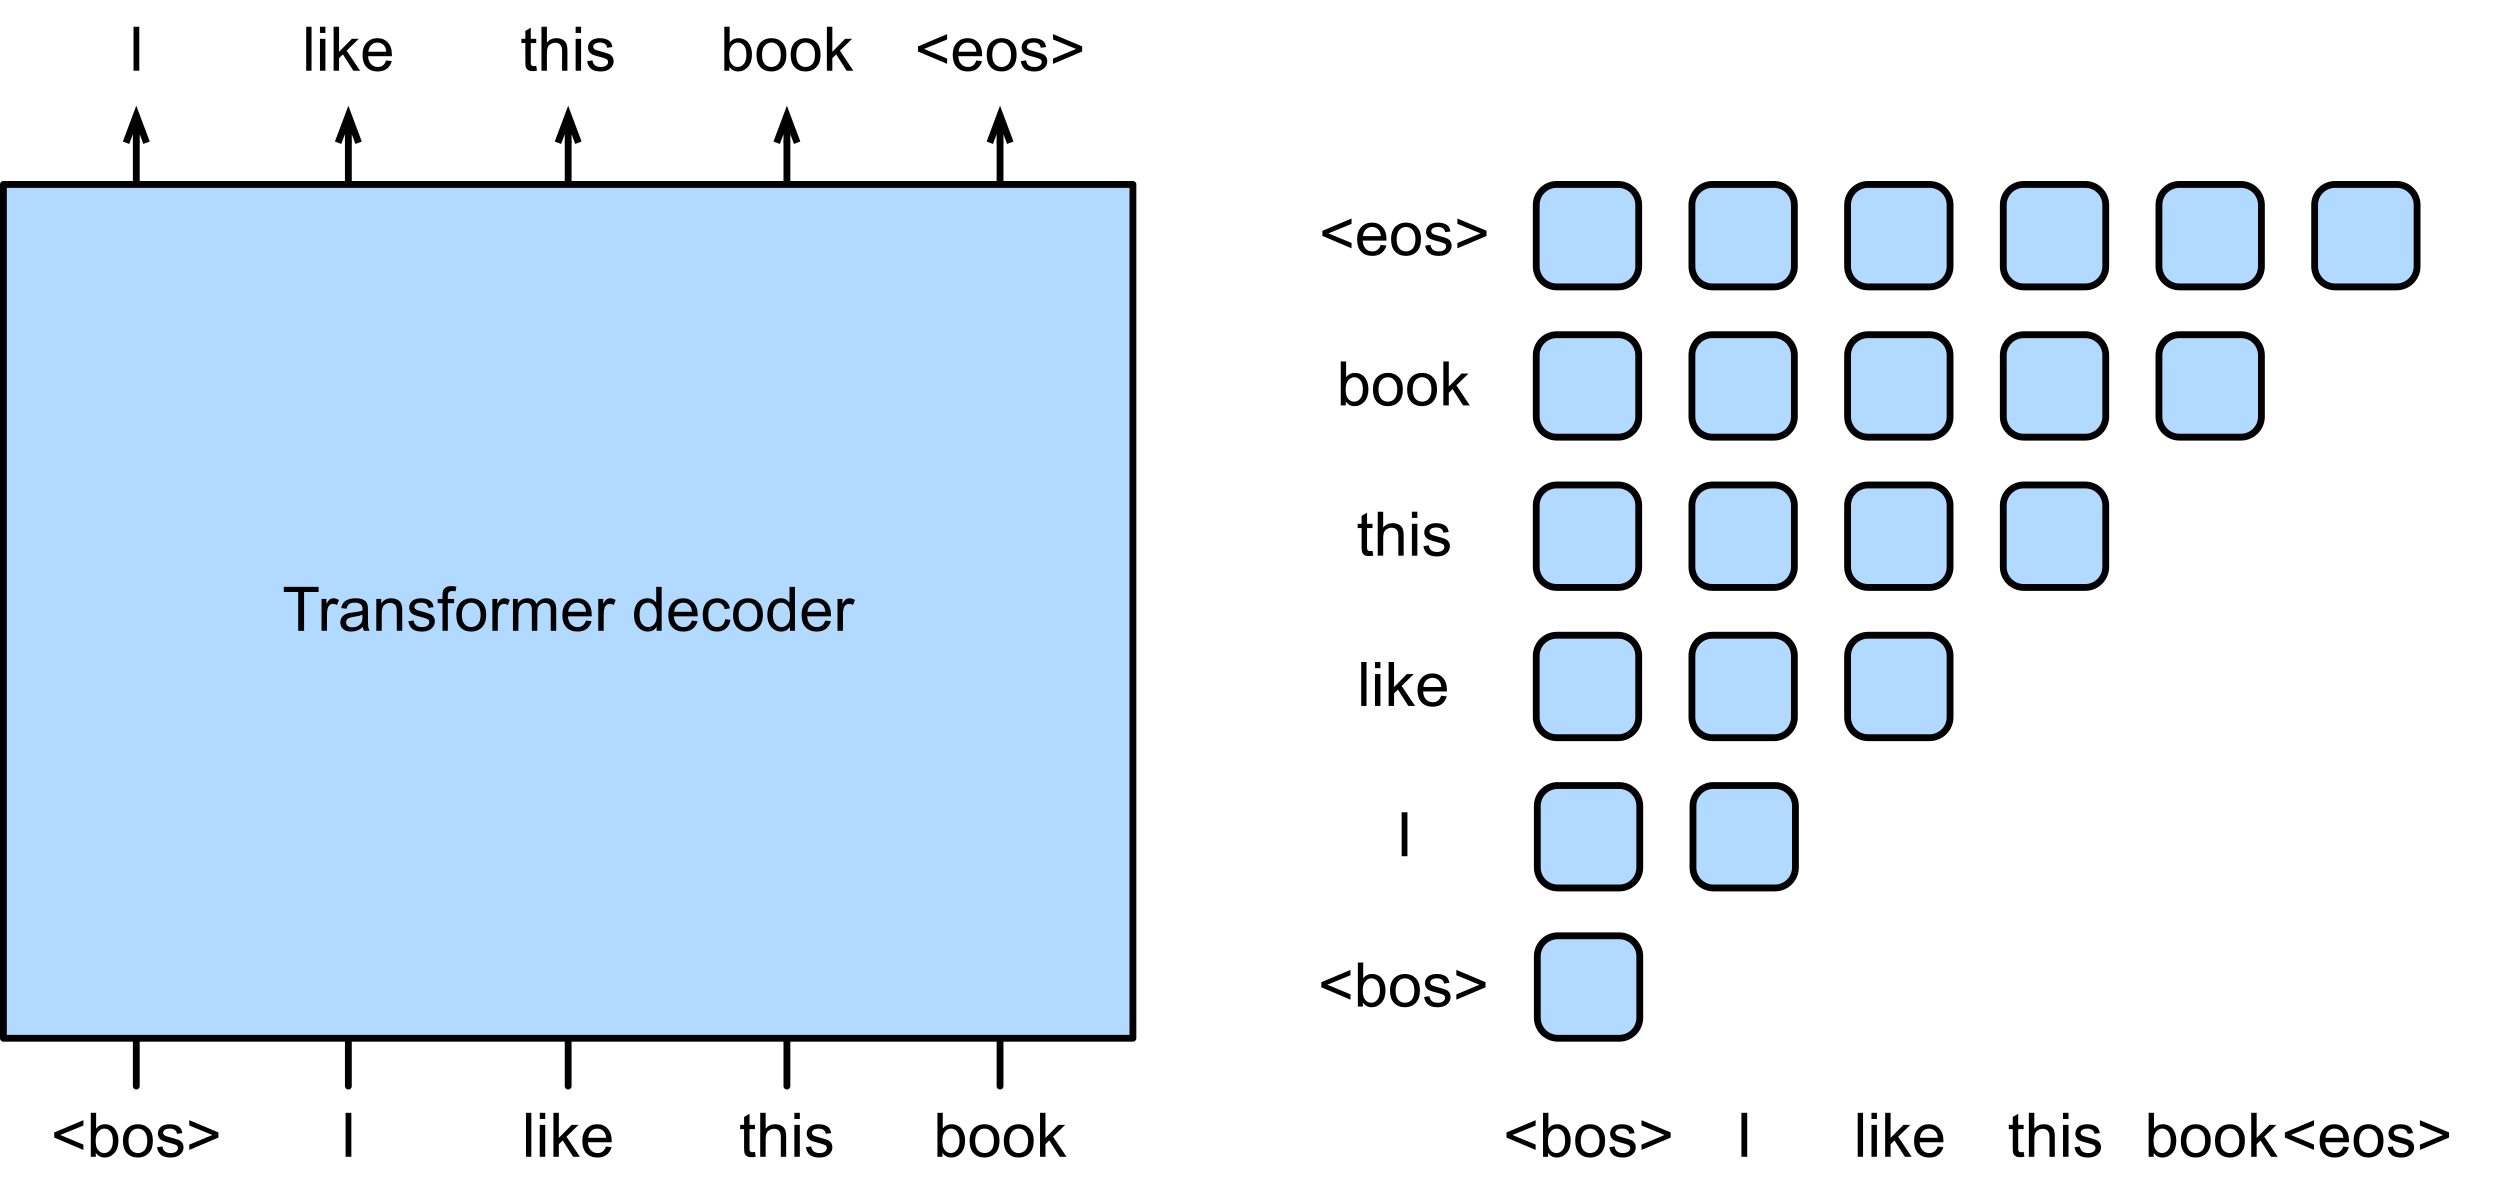 <?xml version="1.0" encoding="UTF-8"?>
<svg xmlns="http://www.w3.org/2000/svg" xmlns:xlink="http://www.w3.org/1999/xlink" width="366pt" height="174pt" viewBox="0 0 366 174" version="1.1">
<defs>
<g>
<symbol overflow="visible" id="glyph0-0">
<path style="stroke:none;" d="M 1.125 0 L 1.125 -5.625 L 5.625 -5.625 L 5.625 0 Z M 1.266 -0.141 L 5.484 -0.141 L 5.484 -5.484 L 1.266 -5.484 Z M 1.266 -0.141 "/>
</symbol>
<symbol overflow="visible" id="glyph0-1">
<path style="stroke:none;" d="M 0.5 -2.812 L 0.5 -3.562 L 4.766 -5.359 L 4.766 -4.578 L 1.375 -3.188 L 4.766 -1.781 L 4.766 -1 Z M 0.5 -2.812 "/>
</symbol>
<symbol overflow="visible" id="glyph0-2">
<path style="stroke:none;" d="M 1.328 0 L 0.594 0 L 0.594 -6.438 L 1.375 -6.438 L 1.375 -4.141 C 1.707 -4.555 2.133 -4.766 2.656 -4.766 C 2.945 -4.766 3.219 -4.707 3.469 -4.594 C 3.727 -4.477 3.941 -4.316 4.109 -4.109 C 4.273 -3.898 4.406 -3.645 4.5 -3.344 C 4.594 -3.051 4.641 -2.738 4.641 -2.406 C 4.641 -1.602 4.441 -0.984 4.047 -0.547 C 3.648 -0.109 3.176 0.109 2.625 0.109 C 2.07 0.109 1.641 -0.117 1.328 -0.578 Z M 1.312 -2.375 C 1.312 -1.812 1.391 -1.406 1.547 -1.156 C 1.797 -0.75 2.129 -0.547 2.547 -0.547 C 2.898 -0.547 3.203 -0.695 3.453 -1 C 3.703 -1.301 3.828 -1.75 3.828 -2.344 C 3.828 -2.945 3.707 -3.395 3.469 -3.688 C 3.227 -3.977 2.938 -4.125 2.594 -4.125 C 2.238 -4.125 1.938 -3.973 1.688 -3.672 C 1.438 -3.367 1.312 -2.938 1.312 -2.375 Z M 1.312 -2.375 "/>
</symbol>
<symbol overflow="visible" id="glyph0-3">
<path style="stroke:none;" d="M 0.297 -2.328 C 0.297 -3.191 0.535 -3.832 1.016 -4.25 C 1.422 -4.594 1.91 -4.766 2.484 -4.766 C 3.129 -4.766 3.656 -4.555 4.062 -4.141 C 4.469 -3.723 4.672 -3.145 4.672 -2.406 C 4.672 -1.801 4.578 -1.328 4.391 -0.984 C 4.211 -0.641 3.953 -0.367 3.609 -0.172 C 3.266 0.016 2.891 0.109 2.484 0.109 C 1.828 0.109 1.297 -0.098 0.891 -0.516 C 0.492 -0.941 0.297 -1.547 0.297 -2.328 Z M 1.109 -2.328 C 1.109 -1.734 1.238 -1.285 1.5 -0.984 C 1.758 -0.691 2.086 -0.547 2.484 -0.547 C 2.879 -0.547 3.207 -0.691 3.469 -0.984 C 3.727 -1.285 3.859 -1.742 3.859 -2.359 C 3.859 -2.93 3.727 -3.367 3.469 -3.672 C 3.207 -3.973 2.879 -4.125 2.484 -4.125 C 2.086 -4.125 1.758 -3.973 1.5 -3.672 C 1.238 -3.379 1.109 -2.93 1.109 -2.328 Z M 1.109 -2.328 "/>
</symbol>
<symbol overflow="visible" id="glyph0-4">
<path style="stroke:none;" d="M 0.281 -1.391 L 1.062 -1.516 C 1.102 -1.203 1.223 -0.961 1.422 -0.797 C 1.629 -0.629 1.91 -0.547 2.266 -0.547 C 2.629 -0.547 2.898 -0.617 3.078 -0.766 C 3.254 -0.91 3.344 -1.082 3.344 -1.281 C 3.344 -1.469 3.266 -1.609 3.109 -1.703 C 2.992 -1.773 2.723 -1.867 2.297 -1.984 C 1.711 -2.129 1.305 -2.254 1.078 -2.359 C 0.859 -2.461 0.691 -2.609 0.578 -2.797 C 0.461 -2.984 0.406 -3.191 0.406 -3.422 C 0.406 -3.629 0.453 -3.82 0.547 -4 C 0.641 -4.176 0.77 -4.328 0.938 -4.453 C 1.062 -4.535 1.227 -4.609 1.438 -4.672 C 1.656 -4.734 1.883 -4.766 2.125 -4.766 C 2.488 -4.766 2.805 -4.711 3.078 -4.609 C 3.359 -4.504 3.566 -4.363 3.703 -4.188 C 3.836 -4.008 3.93 -3.77 3.984 -3.469 L 3.203 -3.359 C 3.172 -3.598 3.066 -3.785 2.891 -3.922 C 2.723 -4.055 2.488 -4.125 2.188 -4.125 C 1.82 -4.125 1.562 -4.062 1.406 -3.938 C 1.25 -3.82 1.172 -3.68 1.172 -3.516 C 1.172 -3.41 1.203 -3.32 1.266 -3.25 C 1.328 -3.156 1.43 -3.082 1.578 -3.031 C 1.648 -3 1.879 -2.93 2.266 -2.828 C 2.828 -2.68 3.219 -2.562 3.438 -2.469 C 3.664 -2.375 3.844 -2.234 3.969 -2.047 C 4.094 -1.867 4.156 -1.645 4.156 -1.375 C 4.156 -1.102 4.078 -0.852 3.922 -0.625 C 3.766 -0.395 3.539 -0.211 3.25 -0.078 C 2.969 0.047 2.641 0.109 2.266 0.109 C 1.66 0.109 1.195 -0.016 0.875 -0.266 C 0.562 -0.523 0.363 -0.898 0.281 -1.391 Z M 0.281 -1.391 "/>
</symbol>
<symbol overflow="visible" id="glyph0-5">
<path style="stroke:none;" d="M 4.766 -2.812 L 0.5 -1 L 0.5 -1.781 L 3.875 -3.188 L 0.5 -4.578 L 0.5 -5.359 L 4.766 -3.562 Z M 4.766 -2.812 "/>
</symbol>
<symbol overflow="visible" id="glyph0-6">
<path style="stroke:none;" d="M 0.844 0 L 0.844 -6.438 L 1.688 -6.438 L 1.688 0 Z M 0.844 0 "/>
</symbol>
<symbol overflow="visible" id="glyph0-7">
<path style="stroke:none;" d="M 0.578 0 L 0.578 -6.438 L 1.359 -6.438 L 1.359 0 Z M 0.578 0 "/>
</symbol>
<symbol overflow="visible" id="glyph0-8">
<path style="stroke:none;" d="M 0.594 -5.531 L 0.594 -6.438 L 1.391 -6.438 L 1.391 -5.531 Z M 0.594 0 L 0.594 -4.672 L 1.391 -4.672 L 1.391 0 Z M 0.594 0 "/>
</symbol>
<symbol overflow="visible" id="glyph0-9">
<path style="stroke:none;" d="M 0.594 0 L 0.594 -6.438 L 1.391 -6.438 L 1.391 -2.766 L 3.266 -4.672 L 4.281 -4.672 L 2.5 -2.938 L 4.469 0 L 3.484 0 L 1.953 -2.391 L 1.391 -1.844 L 1.391 0 Z M 0.594 0 "/>
</symbol>
<symbol overflow="visible" id="glyph0-10">
<path style="stroke:none;" d="M 3.781 -1.5 L 4.609 -1.406 C 4.473 -0.926 4.227 -0.551 3.875 -0.281 C 3.531 -0.02 3.086 0.109 2.547 0.109 C 1.867 0.109 1.328 -0.098 0.922 -0.516 C 0.523 -0.941 0.328 -1.535 0.328 -2.297 C 0.328 -3.078 0.531 -3.68 0.938 -4.109 C 1.344 -4.547 1.867 -4.766 2.516 -4.766 C 3.141 -4.766 3.645 -4.551 4.031 -4.125 C 4.426 -3.707 4.625 -3.113 4.625 -2.344 C 4.625 -2.289 4.625 -2.219 4.625 -2.125 L 1.141 -2.125 C 1.172 -1.613 1.316 -1.223 1.578 -0.953 C 1.836 -0.68 2.164 -0.547 2.562 -0.547 C 2.852 -0.547 3.098 -0.617 3.297 -0.766 C 3.504 -0.922 3.664 -1.164 3.781 -1.5 Z M 1.188 -2.781 L 3.797 -2.781 C 3.766 -3.176 3.664 -3.473 3.5 -3.672 C 3.25 -3.973 2.922 -4.125 2.516 -4.125 C 2.148 -4.125 1.844 -4 1.594 -3.75 C 1.352 -3.508 1.219 -3.188 1.188 -2.781 Z M 1.188 -2.781 "/>
</symbol>
<symbol overflow="visible" id="glyph0-11">
<path style="stroke:none;" d="M 2.328 -0.703 L 2.438 -0.016 C 2.207 0.035 2.008 0.062 1.844 0.062 C 1.551 0.062 1.328 0.016 1.172 -0.078 C 1.016 -0.172 0.898 -0.289 0.828 -0.438 C 0.766 -0.582 0.734 -0.891 0.734 -1.359 L 0.734 -4.047 L 0.156 -4.047 L 0.156 -4.672 L 0.734 -4.672 L 0.734 -5.828 L 1.531 -6.297 L 1.531 -4.672 L 2.328 -4.672 L 2.328 -4.047 L 1.531 -4.047 L 1.531 -1.328 C 1.531 -1.098 1.539 -0.953 1.562 -0.891 C 1.594 -0.828 1.641 -0.773 1.703 -0.734 C 1.766 -0.691 1.852 -0.672 1.969 -0.672 C 2.062 -0.672 2.18 -0.68 2.328 -0.703 Z M 2.328 -0.703 "/>
</symbol>
<symbol overflow="visible" id="glyph0-12">
<path style="stroke:none;" d="M 0.594 0 L 0.594 -6.438 L 1.391 -6.438 L 1.391 -4.125 C 1.754 -4.551 2.219 -4.766 2.781 -4.766 C 3.125 -4.766 3.422 -4.695 3.672 -4.562 C 3.93 -4.426 4.113 -4.238 4.219 -4 C 4.332 -3.758 4.391 -3.41 4.391 -2.953 L 4.391 0 L 3.609 0 L 3.609 -2.953 C 3.609 -3.348 3.52 -3.633 3.344 -3.812 C 3.176 -4 2.938 -4.094 2.625 -4.094 C 2.383 -4.094 2.16 -4.031 1.953 -3.906 C 1.742 -3.789 1.598 -3.629 1.516 -3.422 C 1.43 -3.211 1.391 -2.922 1.391 -2.547 L 1.391 0 Z M 0.594 0 "/>
</symbol>
<symbol overflow="visible" id="glyph0-13">
<path style="stroke:none;" d="M 2.328 0 L 2.328 -5.688 L 0.219 -5.688 L 0.219 -6.438 L 5.312 -6.438 L 5.312 -5.688 L 3.188 -5.688 L 3.188 0 Z M 2.328 0 "/>
</symbol>
<symbol overflow="visible" id="glyph0-14">
<path style="stroke:none;" d="M 0.578 0 L 0.578 -4.672 L 1.297 -4.672 L 1.297 -3.953 C 1.473 -4.285 1.641 -4.504 1.797 -4.609 C 1.953 -4.711 2.125 -4.766 2.312 -4.766 C 2.57 -4.766 2.844 -4.68 3.125 -4.516 L 2.844 -3.781 C 2.656 -3.895 2.461 -3.953 2.266 -3.953 C 2.098 -3.953 1.941 -3.898 1.797 -3.797 C 1.66 -3.691 1.562 -3.547 1.5 -3.359 C 1.414 -3.078 1.375 -2.77 1.375 -2.438 L 1.375 0 Z M 0.578 0 "/>
</symbol>
<symbol overflow="visible" id="glyph0-15">
<path style="stroke:none;" d="M 3.641 -0.578 C 3.348 -0.328 3.066 -0.148 2.797 -0.047 C 2.523 0.055 2.234 0.109 1.922 0.109 C 1.41 0.109 1.016 -0.016 0.734 -0.266 C 0.461 -0.516 0.328 -0.836 0.328 -1.234 C 0.328 -1.461 0.379 -1.672 0.484 -1.859 C 0.586 -2.047 0.723 -2.195 0.891 -2.312 C 1.055 -2.426 1.242 -2.516 1.453 -2.578 C 1.609 -2.609 1.844 -2.645 2.156 -2.688 C 2.801 -2.758 3.273 -2.852 3.578 -2.969 C 3.578 -3.07 3.578 -3.141 3.578 -3.172 C 3.578 -3.492 3.504 -3.719 3.359 -3.844 C 3.148 -4.031 2.848 -4.125 2.453 -4.125 C 2.078 -4.125 1.801 -4.055 1.625 -3.922 C 1.445 -3.797 1.316 -3.566 1.234 -3.234 L 0.469 -3.328 C 0.531 -3.66 0.641 -3.926 0.797 -4.125 C 0.961 -4.332 1.195 -4.488 1.5 -4.594 C 1.812 -4.707 2.164 -4.766 2.562 -4.766 C 2.969 -4.766 3.289 -4.719 3.531 -4.625 C 3.781 -4.531 3.961 -4.41 4.078 -4.266 C 4.203 -4.129 4.285 -3.953 4.328 -3.734 C 4.359 -3.598 4.375 -3.359 4.375 -3.016 L 4.375 -1.953 C 4.375 -1.223 4.391 -0.758 4.422 -0.562 C 4.453 -0.363 4.52 -0.176 4.625 0 L 3.797 0 C 3.711 -0.164 3.66 -0.359 3.641 -0.578 Z M 3.578 -2.344 C 3.285 -2.227 2.852 -2.129 2.281 -2.047 C 1.957 -1.992 1.727 -1.938 1.594 -1.875 C 1.457 -1.82 1.352 -1.738 1.281 -1.625 C 1.207 -1.508 1.172 -1.383 1.172 -1.25 C 1.172 -1.039 1.25 -0.863 1.406 -0.719 C 1.562 -0.582 1.797 -0.516 2.109 -0.516 C 2.41 -0.516 2.68 -0.582 2.922 -0.719 C 3.16 -0.852 3.336 -1.035 3.453 -1.266 C 3.535 -1.441 3.578 -1.703 3.578 -2.047 Z M 3.578 -2.344 "/>
</symbol>
<symbol overflow="visible" id="glyph0-16">
<path style="stroke:none;" d="M 0.594 0 L 0.594 -4.672 L 1.312 -4.672 L 1.312 -4 C 1.645 -4.508 2.141 -4.766 2.797 -4.766 C 3.078 -4.766 3.332 -4.711 3.562 -4.609 C 3.801 -4.516 3.977 -4.383 4.094 -4.219 C 4.207 -4.062 4.289 -3.867 4.344 -3.641 C 4.375 -3.492 4.391 -3.238 4.391 -2.875 L 4.391 0 L 3.594 0 L 3.594 -2.844 C 3.594 -3.164 3.562 -3.406 3.5 -3.562 C 3.438 -3.719 3.328 -3.844 3.172 -3.938 C 3.016 -4.039 2.832 -4.094 2.625 -4.094 C 2.289 -4.094 2 -3.984 1.75 -3.766 C 1.508 -3.555 1.391 -3.148 1.391 -2.547 L 1.391 0 Z M 0.594 0 "/>
</symbol>
<symbol overflow="visible" id="glyph0-17">
<path style="stroke:none;" d="M 0.781 0 L 0.781 -4.047 L 0.078 -4.047 L 0.078 -4.672 L 0.781 -4.672 L 0.781 -5.156 C 0.781 -5.477 0.805 -5.711 0.859 -5.859 C 0.941 -6.066 1.078 -6.234 1.266 -6.359 C 1.461 -6.484 1.734 -6.547 2.078 -6.547 C 2.297 -6.547 2.539 -6.52 2.812 -6.469 L 2.688 -5.781 C 2.531 -5.812 2.379 -5.828 2.234 -5.828 C 1.992 -5.828 1.82 -5.773 1.719 -5.672 C 1.613 -5.566 1.562 -5.375 1.562 -5.094 L 1.562 -4.672 L 2.484 -4.672 L 2.484 -4.047 L 1.562 -4.047 L 1.562 0 Z M 0.781 0 "/>
</symbol>
<symbol overflow="visible" id="glyph0-18">
<path style="stroke:none;" d="M 0.594 0 L 0.594 -4.672 L 1.297 -4.672 L 1.297 -4.016 C 1.441 -4.242 1.633 -4.426 1.875 -4.562 C 2.125 -4.695 2.406 -4.766 2.719 -4.766 C 3.062 -4.766 3.344 -4.691 3.562 -4.547 C 3.781 -4.41 3.938 -4.211 4.031 -3.953 C 4.406 -4.492 4.883 -4.766 5.469 -4.766 C 5.938 -4.766 6.297 -4.633 6.547 -4.375 C 6.797 -4.125 6.922 -3.734 6.922 -3.203 L 6.922 0 L 6.125 0 L 6.125 -2.938 C 6.125 -3.258 6.098 -3.488 6.047 -3.625 C 6.004 -3.758 5.914 -3.867 5.781 -3.953 C 5.645 -4.047 5.484 -4.094 5.297 -4.094 C 4.973 -4.094 4.703 -3.984 4.484 -3.766 C 4.266 -3.547 4.156 -3.195 4.156 -2.719 L 4.156 0 L 3.359 0 L 3.359 -3.031 C 3.359 -3.383 3.297 -3.648 3.172 -3.828 C 3.047 -4.004 2.836 -4.094 2.547 -4.094 C 2.316 -4.094 2.109 -4.031 1.922 -3.906 C 1.734 -3.789 1.598 -3.617 1.516 -3.391 C 1.43 -3.172 1.391 -2.848 1.391 -2.422 L 1.391 0 Z M 0.594 0 "/>
</symbol>
<symbol overflow="visible" id="glyph0-19">
<path style="stroke:none;" d=""/>
</symbol>
<symbol overflow="visible" id="glyph0-20">
<path style="stroke:none;" d="M 3.625 0 L 3.625 -0.594 C 3.32 -0.125 2.883 0.109 2.312 0.109 C 1.945 0.109 1.609 0.004 1.297 -0.203 C 0.984 -0.41 0.738 -0.695 0.562 -1.062 C 0.395 -1.426 0.312 -1.848 0.312 -2.328 C 0.312 -2.797 0.391 -3.219 0.547 -3.594 C 0.703 -3.977 0.93 -4.27 1.234 -4.469 C 1.547 -4.664 1.895 -4.766 2.281 -4.766 C 2.562 -4.766 2.812 -4.707 3.031 -4.594 C 3.25 -4.477 3.426 -4.32 3.562 -4.125 L 3.562 -6.438 L 4.359 -6.438 L 4.359 0 Z M 1.125 -2.328 C 1.125 -1.734 1.25 -1.285 1.5 -0.984 C 1.75 -0.691 2.047 -0.547 2.391 -0.547 C 2.734 -0.547 3.023 -0.688 3.266 -0.969 C 3.516 -1.25 3.641 -1.68 3.641 -2.266 C 3.641 -2.898 3.516 -3.367 3.266 -3.672 C 3.016 -3.973 2.711 -4.125 2.359 -4.125 C 2.004 -4.125 1.707 -3.977 1.469 -3.688 C 1.238 -3.395 1.125 -2.941 1.125 -2.328 Z M 1.125 -2.328 "/>
</symbol>
<symbol overflow="visible" id="glyph0-21">
<path style="stroke:none;" d="M 3.641 -1.703 L 4.422 -1.609 C 4.336 -1.066 4.117 -0.645 3.766 -0.344 C 3.41 -0.039 2.977 0.109 2.469 0.109 C 1.832 0.109 1.32 -0.098 0.938 -0.516 C 0.551 -0.93 0.359 -1.531 0.359 -2.312 C 0.359 -2.82 0.441 -3.266 0.609 -3.641 C 0.773 -4.016 1.023 -4.297 1.359 -4.484 C 1.703 -4.672 2.078 -4.766 2.484 -4.766 C 2.984 -4.766 3.395 -4.633 3.719 -4.375 C 4.039 -4.125 4.25 -3.766 4.344 -3.297 L 3.578 -3.172 C 3.504 -3.484 3.375 -3.719 3.188 -3.875 C 3 -4.039 2.773 -4.125 2.516 -4.125 C 2.109 -4.125 1.781 -3.977 1.531 -3.688 C 1.289 -3.406 1.172 -2.957 1.172 -2.344 C 1.172 -1.707 1.289 -1.25 1.531 -0.969 C 1.77 -0.688 2.082 -0.547 2.469 -0.547 C 2.781 -0.547 3.039 -0.641 3.25 -0.828 C 3.457 -1.016 3.586 -1.305 3.641 -1.703 Z M 3.641 -1.703 "/>
</symbol>
</g>
</defs>
<g id="surface1">
<path style="fill:none;stroke-width:1;stroke-linecap:round;stroke-linejoin:round;stroke:rgb(0%,0%,0%);stroke-opacity:1;stroke-miterlimit:10;" d="M 54.953 405 L 54.953 266.898 " transform="matrix(1,0,0,1,-35,-246)"/>
<path style="fill:none;stroke-width:1;stroke-linecap:butt;stroke-linejoin:miter;stroke:rgb(0%,0%,0%);stroke-opacity:1;stroke-miterlimit:10;" d="M 54.953 262.898 L 54.953 266.898 M 53.453 266.898 L 54.953 262.898 L 56.453 266.898 " transform="matrix(1,0,0,1,-35,-246)"/>
<g style="fill:rgb(0%,0%,0%);fill-opacity:1;">
  <use xlink:href="#glyph0-1" x="7.442" y="169.353"/>
  <use xlink:href="#glyph0-2" x="12.698" y="169.353"/>
</g>
<g style="fill:rgb(0%,0%,0%);fill-opacity:1;">
  <use xlink:href="#glyph0-3" x="17.704" y="169.353"/>
</g>
<g style="fill:rgb(0%,0%,0%);fill-opacity:1;">
  <use xlink:href="#glyph0-4" x="22.709" y="169.353"/>
  <use xlink:href="#glyph0-5" x="27.209" y="169.353"/>
</g>
<g style="fill:rgb(0%,0%,0%);fill-opacity:1;">
  <use xlink:href="#glyph0-6" x="18.703" y="10.353"/>
</g>
<g style="fill:rgb(0%,0%,0%);fill-opacity:1;">
  <use xlink:href="#glyph0-7" x="44.248" y="10.353"/>
</g>
<g style="fill:rgb(0%,0%,0%);fill-opacity:1;">
  <use xlink:href="#glyph0-8" x="46.248" y="10.353"/>
</g>
<g style="fill:rgb(0%,0%,0%);fill-opacity:1;">
  <use xlink:href="#glyph0-9" x="48.247" y="10.353"/>
  <use xlink:href="#glyph0-10" x="52.747" y="10.353"/>
</g>
<g style="fill:rgb(0%,0%,0%);fill-opacity:1;">
  <use xlink:href="#glyph0-11" x="76.177" y="10.353"/>
  <use xlink:href="#glyph0-12" x="78.677" y="10.353"/>
  <use xlink:href="#glyph0-8" x="83.679" y="10.353"/>
  <use xlink:href="#glyph0-4" x="85.675" y="10.353"/>
</g>
<g style="fill:rgb(0%,0%,0%);fill-opacity:1;">
  <use xlink:href="#glyph0-2" x="105.445" y="10.353"/>
  <use xlink:href="#glyph0-3" x="110.451" y="10.353"/>
  <use xlink:href="#glyph0-3" x="115.457" y="10.353"/>
  <use xlink:href="#glyph0-9" x="120.462" y="10.353"/>
</g>
<g style="fill:rgb(0%,0%,0%);fill-opacity:1;">
  <use xlink:href="#glyph0-1" x="133.895" y="10.353"/>
  <use xlink:href="#glyph0-10" x="139.151" y="10.353"/>
</g>
<g style="fill:rgb(0%,0%,0%);fill-opacity:1;">
  <use xlink:href="#glyph0-3" x="144.156" y="10.353"/>
</g>
<g style="fill:rgb(0%,0%,0%);fill-opacity:1;">
  <use xlink:href="#glyph0-4" x="149.162" y="10.353"/>
  <use xlink:href="#glyph0-5" x="153.662" y="10.353"/>
</g>
<g style="fill:rgb(0%,0%,0%);fill-opacity:1;">
  <use xlink:href="#glyph0-6" x="49.75" y="169.353"/>
</g>
<g style="fill:rgb(0%,0%,0%);fill-opacity:1;">
  <use xlink:href="#glyph0-7" x="76.427" y="169.353"/>
</g>
<g style="fill:rgb(0%,0%,0%);fill-opacity:1;">
  <use xlink:href="#glyph0-8" x="78.427" y="169.353"/>
</g>
<g style="fill:rgb(0%,0%,0%);fill-opacity:1;">
  <use xlink:href="#glyph0-9" x="80.427" y="169.353"/>
  <use xlink:href="#glyph0-10" x="84.927" y="169.353"/>
</g>
<g style="fill:rgb(0%,0%,0%);fill-opacity:1;">
  <use xlink:href="#glyph0-11" x="108.2" y="169.353"/>
  <use xlink:href="#glyph0-12" x="110.701" y="169.353"/>
  <use xlink:href="#glyph0-8" x="115.703" y="169.353"/>
  <use xlink:href="#glyph0-4" x="117.699" y="169.353"/>
</g>
<g style="fill:rgb(0%,0%,0%);fill-opacity:1;">
  <use xlink:href="#glyph0-2" x="136.648" y="169.353"/>
  <use xlink:href="#glyph0-3" x="141.654" y="169.353"/>
  <use xlink:href="#glyph0-3" x="146.659" y="169.353"/>
  <use xlink:href="#glyph0-9" x="151.665" y="169.353"/>
</g>
<path style="fill:none;stroke-width:1;stroke-linecap:round;stroke-linejoin:round;stroke:rgb(0%,0%,0%);stroke-opacity:1;stroke-miterlimit:10;" d="M 86 405 L 86 266.898 " transform="matrix(1,0,0,1,-35,-246)"/>
<path style="fill:none;stroke-width:1;stroke-linecap:butt;stroke-linejoin:miter;stroke:rgb(0%,0%,0%);stroke-opacity:1;stroke-miterlimit:10;" d="M 86 262.898 L 86 266.898 M 84.5 266.898 L 86 262.898 L 87.5 266.898 " transform="matrix(1,0,0,1,-35,-246)"/>
<path style="fill:none;stroke-width:1;stroke-linecap:round;stroke-linejoin:round;stroke:rgb(0%,0%,0%);stroke-opacity:1;stroke-miterlimit:10;" d="M 118.18 405 L 118.18 266.898 " transform="matrix(1,0,0,1,-35,-246)"/>
<path style="fill:none;stroke-width:1;stroke-linecap:butt;stroke-linejoin:miter;stroke:rgb(0%,0%,0%);stroke-opacity:1;stroke-miterlimit:10;" d="M 118.18 262.898 L 118.18 266.898 M 116.68 266.898 L 118.18 262.898 L 119.68 266.898 " transform="matrix(1,0,0,1,-35,-246)"/>
<path style="fill:none;stroke-width:1;stroke-linecap:round;stroke-linejoin:round;stroke:rgb(0%,0%,0%);stroke-opacity:1;stroke-miterlimit:10;" d="M 150.203 405 L 150.203 266.898 " transform="matrix(1,0,0,1,-35,-246)"/>
<path style="fill:none;stroke-width:1;stroke-linecap:butt;stroke-linejoin:miter;stroke:rgb(0%,0%,0%);stroke-opacity:1;stroke-miterlimit:10;" d="M 150.203 262.898 L 150.203 266.898 M 148.703 266.898 L 150.203 262.898 L 151.703 266.898 " transform="matrix(1,0,0,1,-35,-246)"/>
<path style="fill:none;stroke-width:1;stroke-linecap:round;stroke-linejoin:round;stroke:rgb(0%,0%,0%);stroke-opacity:1;stroke-miterlimit:10;" d="M 181.406 405 L 181.406 266.898 " transform="matrix(1,0,0,1,-35,-246)"/>
<path style="fill:none;stroke-width:1;stroke-linecap:butt;stroke-linejoin:miter;stroke:rgb(0%,0%,0%);stroke-opacity:1;stroke-miterlimit:10;" d="M 181.406 262.898 L 181.406 266.898 M 179.906 266.898 L 181.406 262.898 L 182.906 266.898 " transform="matrix(1,0,0,1,-35,-246)"/>
<path style=" stroke:none;fill-rule:nonzero;fill:rgb(69.804%,85.098%,100%);fill-opacity:1;" d="M 0.5 152 L 165.859 152 L 165.859 27 L 0.5 27 Z M 0.5 152 "/>
<path style="fill:none;stroke-width:1;stroke-linecap:round;stroke-linejoin:round;stroke:rgb(0%,0%,0%);stroke-opacity:1;stroke-miterlimit:10;" d="M 35.5 273 L 200.859 273 L 200.859 398 L 35.5 398 Z M 35.5 273 " transform="matrix(1,0,0,1,-35,-246)"/>
<g style="fill:rgb(0%,0%,0%);fill-opacity:1;">
  <use xlink:href="#glyph0-13" x="41.33" y="92.353"/>
</g>
<g style="fill:rgb(0%,0%,0%);fill-opacity:1;">
  <use xlink:href="#glyph0-14" x="46.494" y="92.353"/>
  <use xlink:href="#glyph0-15" x="49.491" y="92.353"/>
</g>
<g style="fill:rgb(0%,0%,0%);fill-opacity:1;">
  <use xlink:href="#glyph0-16" x="54.496" y="92.353"/>
</g>
<g style="fill:rgb(0%,0%,0%);fill-opacity:1;">
  <use xlink:href="#glyph0-4" x="59.502" y="92.353"/>
  <use xlink:href="#glyph0-17" x="64.002" y="92.353"/>
</g>
<g style="fill:rgb(0%,0%,0%);fill-opacity:1;">
  <use xlink:href="#glyph0-3" x="66.502" y="92.353"/>
</g>
<g style="fill:rgb(0%,0%,0%);fill-opacity:1;">
  <use xlink:href="#glyph0-14" x="71.508" y="92.353"/>
  <use xlink:href="#glyph0-18" x="74.505" y="92.353"/>
  <use xlink:href="#glyph0-10" x="82.002" y="92.353"/>
</g>
<g style="fill:rgb(0%,0%,0%);fill-opacity:1;">
  <use xlink:href="#glyph0-14" x="87.008" y="92.353"/>
  <use xlink:href="#glyph0-19" x="90.005" y="92.353"/>
</g>
<g style="fill:rgb(0%,0%,0%);fill-opacity:1;">
  <use xlink:href="#glyph0-20" x="92.505" y="92.353"/>
</g>
<g style="fill:rgb(0%,0%,0%);fill-opacity:1;">
  <use xlink:href="#glyph0-10" x="97.511" y="92.353"/>
</g>
<g style="fill:rgb(0%,0%,0%);fill-opacity:1;">
  <use xlink:href="#glyph0-21" x="102.517" y="92.353"/>
  <use xlink:href="#glyph0-3" x="107.017" y="92.353"/>
</g>
<g style="fill:rgb(0%,0%,0%);fill-opacity:1;">
  <use xlink:href="#glyph0-20" x="112.023" y="92.353"/>
</g>
<g style="fill:rgb(0%,0%,0%);fill-opacity:1;">
  <use xlink:href="#glyph0-10" x="117.028" y="92.353"/>
</g>
<g style="fill:rgb(0%,0%,0%);fill-opacity:1;">
  <use xlink:href="#glyph0-14" x="122.034" y="92.353"/>
</g>
<g style="fill:rgb(0%,0%,0%);fill-opacity:1;">
  <use xlink:href="#glyph0-1" x="192.942" y="147.353"/>
  <use xlink:href="#glyph0-2" x="198.198" y="147.353"/>
</g>
<g style="fill:rgb(0%,0%,0%);fill-opacity:1;">
  <use xlink:href="#glyph0-3" x="203.203" y="147.353"/>
</g>
<g style="fill:rgb(0%,0%,0%);fill-opacity:1;">
  <use xlink:href="#glyph0-4" x="208.209" y="147.353"/>
  <use xlink:href="#glyph0-5" x="212.709" y="147.353"/>
</g>
<g style="fill:rgb(0%,0%,0%);fill-opacity:1;">
  <use xlink:href="#glyph0-6" x="204.359" y="125.353"/>
</g>
<g style="fill:rgb(0%,0%,0%);fill-opacity:1;">
  <use xlink:href="#glyph0-7" x="198.701" y="103.353"/>
</g>
<g style="fill:rgb(0%,0%,0%);fill-opacity:1;">
  <use xlink:href="#glyph0-8" x="200.701" y="103.353"/>
</g>
<g style="fill:rgb(0%,0%,0%);fill-opacity:1;">
  <use xlink:href="#glyph0-9" x="202.7" y="103.353"/>
  <use xlink:href="#glyph0-10" x="207.2" y="103.353"/>
</g>
<g style="fill:rgb(0%,0%,0%);fill-opacity:1;">
  <use xlink:href="#glyph0-1" x="220.05" y="169.353"/>
  <use xlink:href="#glyph0-2" x="225.306" y="169.353"/>
</g>
<g style="fill:rgb(0%,0%,0%);fill-opacity:1;">
  <use xlink:href="#glyph0-3" x="230.312" y="169.353"/>
</g>
<g style="fill:rgb(0%,0%,0%);fill-opacity:1;">
  <use xlink:href="#glyph0-4" x="235.318" y="169.353"/>
  <use xlink:href="#glyph0-5" x="239.818" y="169.353"/>
</g>
<g style="fill:rgb(0%,0%,0%);fill-opacity:1;">
  <use xlink:href="#glyph0-6" x="254.103" y="169.353"/>
</g>
<g style="fill:rgb(0%,0%,0%);fill-opacity:1;">
  <use xlink:href="#glyph0-7" x="271.392" y="169.353"/>
</g>
<g style="fill:rgb(0%,0%,0%);fill-opacity:1;">
  <use xlink:href="#glyph0-8" x="273.392" y="169.353"/>
</g>
<g style="fill:rgb(0%,0%,0%);fill-opacity:1;">
  <use xlink:href="#glyph0-9" x="275.392" y="169.353"/>
  <use xlink:href="#glyph0-10" x="279.892" y="169.353"/>
</g>
<g style="fill:rgb(0%,0%,0%);fill-opacity:1;">
  <use xlink:href="#glyph0-11" x="293.933" y="169.353"/>
  <use xlink:href="#glyph0-12" x="296.433" y="169.353"/>
  <use xlink:href="#glyph0-8" x="301.435" y="169.353"/>
  <use xlink:href="#glyph0-4" x="303.431" y="169.353"/>
</g>
<g style="fill:rgb(0%,0%,0%);fill-opacity:1;">
  <use xlink:href="#glyph0-2" x="313.969" y="169.353"/>
  <use xlink:href="#glyph0-3" x="318.974" y="169.353"/>
  <use xlink:href="#glyph0-3" x="323.98" y="169.353"/>
  <use xlink:href="#glyph0-9" x="328.986" y="169.353"/>
</g>
<g style="fill:rgb(0%,0%,0%);fill-opacity:1;">
  <use xlink:href="#glyph0-1" x="334.007" y="169.353"/>
  <use xlink:href="#glyph0-10" x="339.263" y="169.353"/>
</g>
<g style="fill:rgb(0%,0%,0%);fill-opacity:1;">
  <use xlink:href="#glyph0-3" x="344.269" y="169.353"/>
</g>
<g style="fill:rgb(0%,0%,0%);fill-opacity:1;">
  <use xlink:href="#glyph0-4" x="349.274" y="169.353"/>
  <use xlink:href="#glyph0-5" x="353.774" y="169.353"/>
</g>
<path style="fill-rule:nonzero;fill:rgb(69.804%,85.098%,100%);fill-opacity:1;stroke-width:1;stroke-linecap:round;stroke-linejoin:round;stroke:rgb(0%,0%,0%);stroke-opacity:1;stroke-miterlimit:10;" d="M 263.062 383 L 272.062 383 C 273.719 383 275.062 384.344 275.062 386 L 275.062 395 C 275.062 396.656 273.719 398 272.062 398 L 263.062 398 C 261.406 398 260.062 396.656 260.062 395 L 260.062 386 C 260.062 384.344 261.406 383 263.062 383 Z M 263.062 383 " transform="matrix(1,0,0,1,-35,-246)"/>
<g style="fill:rgb(0%,0%,0%);fill-opacity:1;">
  <use xlink:href="#glyph0-11" x="198.606" y="81.353"/>
  <use xlink:href="#glyph0-12" x="201.106" y="81.353"/>
  <use xlink:href="#glyph0-8" x="206.108" y="81.353"/>
  <use xlink:href="#glyph0-4" x="208.105" y="81.353"/>
</g>
<g style="fill:rgb(0%,0%,0%);fill-opacity:1;">
  <use xlink:href="#glyph0-2" x="195.695" y="59.353"/>
  <use xlink:href="#glyph0-3" x="200.701" y="59.353"/>
  <use xlink:href="#glyph0-3" x="205.707" y="59.353"/>
  <use xlink:href="#glyph0-9" x="210.712" y="59.353"/>
</g>
<g style="fill:rgb(0%,0%,0%);fill-opacity:1;">
  <use xlink:href="#glyph0-1" x="193.098" y="37.353"/>
  <use xlink:href="#glyph0-10" x="198.354" y="37.353"/>
</g>
<g style="fill:rgb(0%,0%,0%);fill-opacity:1;">
  <use xlink:href="#glyph0-3" x="203.359" y="37.353"/>
</g>
<g style="fill:rgb(0%,0%,0%);fill-opacity:1;">
  <use xlink:href="#glyph0-4" x="208.365" y="37.353"/>
  <use xlink:href="#glyph0-5" x="212.865" y="37.353"/>
</g>
<path style="fill-rule:nonzero;fill:rgb(69.804%,85.098%,100%);fill-opacity:1;stroke-width:1;stroke-linecap:round;stroke-linejoin:round;stroke:rgb(0%,0%,0%);stroke-opacity:1;stroke-miterlimit:10;" d="M 263.062 361 L 272.062 361 C 273.719 361 275.062 362.344 275.062 364 L 275.062 373 C 275.062 374.656 273.719 376 272.062 376 L 263.062 376 C 261.406 376 260.062 374.656 260.062 373 L 260.062 364 C 260.062 362.344 261.406 361 263.062 361 Z M 263.062 361 " transform="matrix(1,0,0,1,-35,-246)"/>
<path style="fill-rule:nonzero;fill:rgb(69.804%,85.098%,100%);fill-opacity:1;stroke-width:1;stroke-linecap:round;stroke-linejoin:round;stroke:rgb(0%,0%,0%);stroke-opacity:1;stroke-miterlimit:10;" d="M 285.852 361 L 294.852 361 C 296.512 361 297.852 362.344 297.852 364 L 297.852 373 C 297.852 374.656 296.512 376 294.852 376 L 285.852 376 C 284.195 376 282.852 374.656 282.852 373 L 282.852 364 C 282.852 362.344 284.195 361 285.852 361 Z M 285.852 361 " transform="matrix(1,0,0,1,-35,-246)"/>
<path style="fill-rule:nonzero;fill:rgb(69.804%,85.098%,100%);fill-opacity:1;stroke-width:1;stroke-linecap:round;stroke-linejoin:round;stroke:rgb(0%,0%,0%);stroke-opacity:1;stroke-miterlimit:10;" d="M 262.906 339 L 271.906 339 C 273.562 339 274.906 340.344 274.906 342 L 274.906 351 C 274.906 352.656 273.562 354 271.906 354 L 262.906 354 C 261.25 354 259.906 352.656 259.906 351 L 259.906 342 C 259.906 340.344 261.25 339 262.906 339 Z M 262.906 339 " transform="matrix(1,0,0,1,-35,-246)"/>
<path style="fill-rule:nonzero;fill:rgb(69.804%,85.098%,100%);fill-opacity:1;stroke-width:1;stroke-linecap:round;stroke-linejoin:round;stroke:rgb(0%,0%,0%);stroke-opacity:1;stroke-miterlimit:10;" d="M 285.695 339 L 294.695 339 C 296.355 339 297.695 340.344 297.695 342 L 297.695 351 C 297.695 352.656 296.355 354 294.695 354 L 285.695 354 C 284.039 354 282.695 352.656 282.695 351 L 282.695 342 C 282.695 340.344 284.039 339 285.695 339 Z M 285.695 339 " transform="matrix(1,0,0,1,-35,-246)"/>
<path style="fill-rule:nonzero;fill:rgb(69.804%,85.098%,100%);fill-opacity:1;stroke-width:1;stroke-linecap:round;stroke-linejoin:round;stroke:rgb(0%,0%,0%);stroke-opacity:1;stroke-miterlimit:10;" d="M 308.488 339 L 317.488 339 C 319.145 339 320.488 340.344 320.488 342 L 320.488 351 C 320.488 352.656 319.145 354 317.488 354 L 308.488 354 C 306.832 354 305.488 352.656 305.488 351 L 305.488 342 C 305.488 340.344 306.832 339 308.488 339 Z M 308.488 339 " transform="matrix(1,0,0,1,-35,-246)"/>
<path style="fill-rule:nonzero;fill:rgb(69.804%,85.098%,100%);fill-opacity:1;stroke-width:1;stroke-linecap:round;stroke-linejoin:round;stroke:rgb(0%,0%,0%);stroke-opacity:1;stroke-miterlimit:10;" d="M 262.906 317 L 271.906 317 C 273.562 317 274.906 318.344 274.906 320 L 274.906 329 C 274.906 330.656 273.562 332 271.906 332 L 262.906 332 C 261.25 332 259.906 330.656 259.906 329 L 259.906 320 C 259.906 318.344 261.25 317 262.906 317 Z M 262.906 317 " transform="matrix(1,0,0,1,-35,-246)"/>
<path style="fill-rule:nonzero;fill:rgb(69.804%,85.098%,100%);fill-opacity:1;stroke-width:1;stroke-linecap:round;stroke-linejoin:round;stroke:rgb(0%,0%,0%);stroke-opacity:1;stroke-miterlimit:10;" d="M 285.695 317 L 294.695 317 C 296.355 317 297.695 318.344 297.695 320 L 297.695 329 C 297.695 330.656 296.355 332 294.695 332 L 285.695 332 C 284.039 332 282.695 330.656 282.695 329 L 282.695 320 C 282.695 318.344 284.039 317 285.695 317 Z M 285.695 317 " transform="matrix(1,0,0,1,-35,-246)"/>
<path style="fill-rule:nonzero;fill:rgb(69.804%,85.098%,100%);fill-opacity:1;stroke-width:1;stroke-linecap:round;stroke-linejoin:round;stroke:rgb(0%,0%,0%);stroke-opacity:1;stroke-miterlimit:10;" d="M 308.488 317 L 317.488 317 C 319.145 317 320.488 318.344 320.488 320 L 320.488 329 C 320.488 330.656 319.145 332 317.488 332 L 308.488 332 C 306.832 332 305.488 330.656 305.488 329 L 305.488 320 C 305.488 318.344 306.832 317 308.488 317 Z M 308.488 317 " transform="matrix(1,0,0,1,-35,-246)"/>
<path style="fill-rule:nonzero;fill:rgb(69.804%,85.098%,100%);fill-opacity:1;stroke-width:1;stroke-linecap:round;stroke-linejoin:round;stroke:rgb(0%,0%,0%);stroke-opacity:1;stroke-miterlimit:10;" d="M 331.281 317 L 340.281 317 C 341.938 317 343.281 318.344 343.281 320 L 343.281 329 C 343.281 330.656 341.938 332 340.281 332 L 331.281 332 C 329.621 332 328.281 330.656 328.281 329 L 328.281 320 C 328.281 318.344 329.621 317 331.281 317 Z M 331.281 317 " transform="matrix(1,0,0,1,-35,-246)"/>
<path style="fill-rule:nonzero;fill:rgb(69.804%,85.098%,100%);fill-opacity:1;stroke-width:1;stroke-linecap:round;stroke-linejoin:round;stroke:rgb(0%,0%,0%);stroke-opacity:1;stroke-miterlimit:10;" d="M 262.906 295 L 271.906 295 C 273.562 295 274.906 296.344 274.906 298 L 274.906 307 C 274.906 308.656 273.562 310 271.906 310 L 262.906 310 C 261.25 310 259.906 308.656 259.906 307 L 259.906 298 C 259.906 296.344 261.25 295 262.906 295 Z M 262.906 295 " transform="matrix(1,0,0,1,-35,-246)"/>
<path style="fill-rule:nonzero;fill:rgb(69.804%,85.098%,100%);fill-opacity:1;stroke-width:1;stroke-linecap:round;stroke-linejoin:round;stroke:rgb(0%,0%,0%);stroke-opacity:1;stroke-miterlimit:10;" d="M 285.695 295 L 294.695 295 C 296.355 295 297.695 296.344 297.695 298 L 297.695 307 C 297.695 308.656 296.355 310 294.695 310 L 285.695 310 C 284.039 310 282.695 308.656 282.695 307 L 282.695 298 C 282.695 296.344 284.039 295 285.695 295 Z M 285.695 295 " transform="matrix(1,0,0,1,-35,-246)"/>
<path style="fill-rule:nonzero;fill:rgb(69.804%,85.098%,100%);fill-opacity:1;stroke-width:1;stroke-linecap:round;stroke-linejoin:round;stroke:rgb(0%,0%,0%);stroke-opacity:1;stroke-miterlimit:10;" d="M 308.488 295 L 317.488 295 C 319.145 295 320.488 296.344 320.488 298 L 320.488 307 C 320.488 308.656 319.145 310 317.488 310 L 308.488 310 C 306.832 310 305.488 308.656 305.488 307 L 305.488 298 C 305.488 296.344 306.832 295 308.488 295 Z M 308.488 295 " transform="matrix(1,0,0,1,-35,-246)"/>
<path style="fill-rule:nonzero;fill:rgb(69.804%,85.098%,100%);fill-opacity:1;stroke-width:1;stroke-linecap:round;stroke-linejoin:round;stroke:rgb(0%,0%,0%);stroke-opacity:1;stroke-miterlimit:10;" d="M 331.281 295 L 340.281 295 C 341.938 295 343.281 296.344 343.281 298 L 343.281 307 C 343.281 308.656 341.938 310 340.281 310 L 331.281 310 C 329.621 310 328.281 308.656 328.281 307 L 328.281 298 C 328.281 296.344 329.621 295 331.281 295 Z M 331.281 295 " transform="matrix(1,0,0,1,-35,-246)"/>
<path style="fill-rule:nonzero;fill:rgb(69.804%,85.098%,100%);fill-opacity:1;stroke-width:1;stroke-linecap:round;stroke-linejoin:round;stroke:rgb(0%,0%,0%);stroke-opacity:1;stroke-miterlimit:10;" d="M 354.07 295 L 363.07 295 C 364.727 295 366.07 296.344 366.07 298 L 366.07 307 C 366.07 308.656 364.727 310 363.07 310 L 354.07 310 C 352.414 310 351.07 308.656 351.07 307 L 351.07 298 C 351.07 296.344 352.414 295 354.07 295 Z M 354.07 295 " transform="matrix(1,0,0,1,-35,-246)"/>
<path style="fill-rule:nonzero;fill:rgb(69.804%,85.098%,100%);fill-opacity:1;stroke-width:1;stroke-linecap:round;stroke-linejoin:round;stroke:rgb(0%,0%,0%);stroke-opacity:1;stroke-miterlimit:10;" d="M 262.906 273 L 271.906 273 C 273.562 273 274.906 274.344 274.906 276 L 274.906 285 C 274.906 286.656 273.562 288 271.906 288 L 262.906 288 C 261.25 288 259.906 286.656 259.906 285 L 259.906 276 C 259.906 274.344 261.25 273 262.906 273 Z M 262.906 273 " transform="matrix(1,0,0,1,-35,-246)"/>
<path style="fill-rule:nonzero;fill:rgb(69.804%,85.098%,100%);fill-opacity:1;stroke-width:1;stroke-linecap:round;stroke-linejoin:round;stroke:rgb(0%,0%,0%);stroke-opacity:1;stroke-miterlimit:10;" d="M 285.695 273 L 294.695 273 C 296.355 273 297.695 274.344 297.695 276 L 297.695 285 C 297.695 286.656 296.355 288 294.695 288 L 285.695 288 C 284.039 288 282.695 286.656 282.695 285 L 282.695 276 C 282.695 274.344 284.039 273 285.695 273 Z M 285.695 273 " transform="matrix(1,0,0,1,-35,-246)"/>
<path style="fill-rule:nonzero;fill:rgb(69.804%,85.098%,100%);fill-opacity:1;stroke-width:1;stroke-linecap:round;stroke-linejoin:round;stroke:rgb(0%,0%,0%);stroke-opacity:1;stroke-miterlimit:10;" d="M 308.488 273 L 317.488 273 C 319.145 273 320.488 274.344 320.488 276 L 320.488 285 C 320.488 286.656 319.145 288 317.488 288 L 308.488 288 C 306.832 288 305.488 286.656 305.488 285 L 305.488 276 C 305.488 274.344 306.832 273 308.488 273 Z M 308.488 273 " transform="matrix(1,0,0,1,-35,-246)"/>
<path style="fill-rule:nonzero;fill:rgb(69.804%,85.098%,100%);fill-opacity:1;stroke-width:1;stroke-linecap:round;stroke-linejoin:round;stroke:rgb(0%,0%,0%);stroke-opacity:1;stroke-miterlimit:10;" d="M 331.281 273 L 340.281 273 C 341.938 273 343.281 274.344 343.281 276 L 343.281 285 C 343.281 286.656 341.938 288 340.281 288 L 331.281 288 C 329.621 288 328.281 286.656 328.281 285 L 328.281 276 C 328.281 274.344 329.621 273 331.281 273 Z M 331.281 273 " transform="matrix(1,0,0,1,-35,-246)"/>
<path style="fill-rule:nonzero;fill:rgb(69.804%,85.098%,100%);fill-opacity:1;stroke-width:1;stroke-linecap:round;stroke-linejoin:round;stroke:rgb(0%,0%,0%);stroke-opacity:1;stroke-miterlimit:10;" d="M 354.07 273 L 363.07 273 C 364.727 273 366.07 274.344 366.07 276 L 366.07 285 C 366.07 286.656 364.727 288 363.07 288 L 354.07 288 C 352.414 288 351.07 286.656 351.07 285 L 351.07 276 C 351.07 274.344 352.414 273 354.07 273 Z M 354.07 273 " transform="matrix(1,0,0,1,-35,-246)"/>
<path style="fill-rule:nonzero;fill:rgb(69.804%,85.098%,100%);fill-opacity:1;stroke-width:1;stroke-linecap:round;stroke-linejoin:round;stroke:rgb(0%,0%,0%);stroke-opacity:1;stroke-miterlimit:10;" d="M 376.863 273 L 385.863 273 C 387.52 273 388.863 274.344 388.863 276 L 388.863 285 C 388.863 286.656 387.52 288 385.863 288 L 376.863 288 C 375.207 288 373.863 286.656 373.863 285 L 373.863 276 C 373.863 274.344 375.207 273 376.863 273 Z M 376.863 273 " transform="matrix(1,0,0,1,-35,-246)"/>
</g>
</svg>
